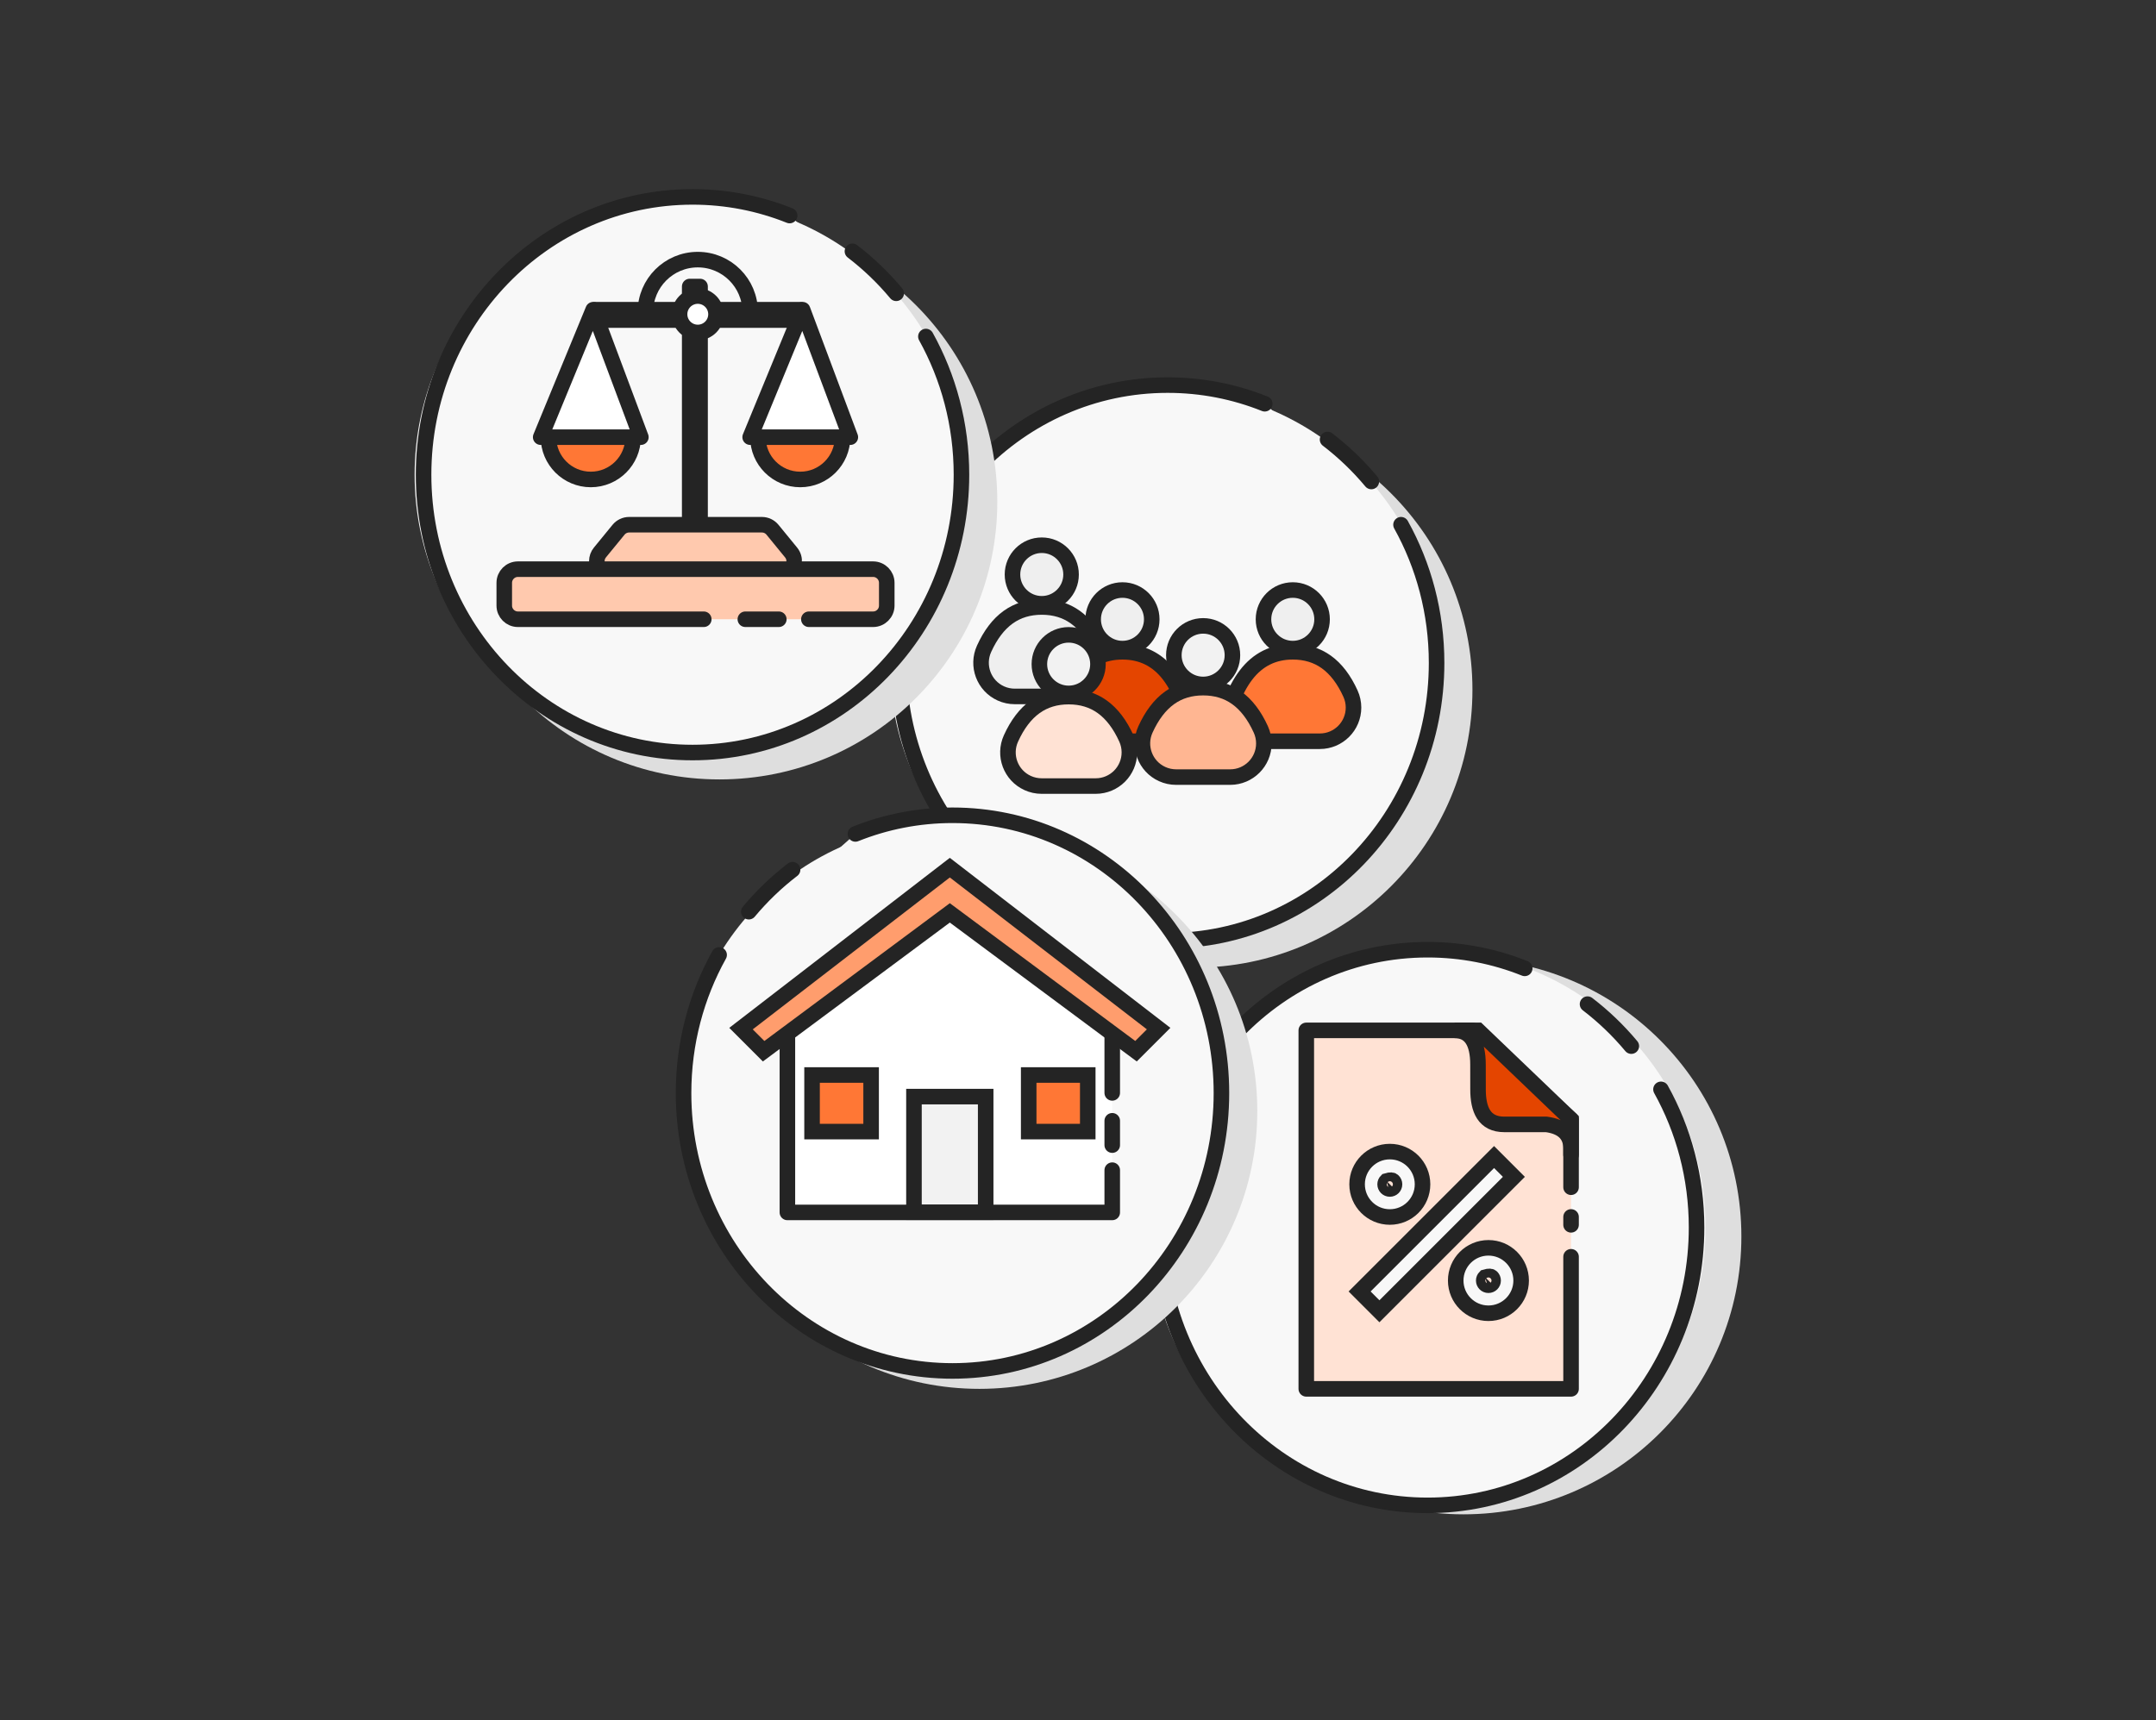 <svg xmlns="http://www.w3.org/2000/svg" width="208" height="166" viewBox="0 0 208 166">
  <rect x="0" y="0" width="208" height="166" fill="#333333" stroke="none"/>
  <g fill="none" fill-rule="evenodd" transform="translate(40 19)">
    <g transform="translate(70.919 72.649)">
      <circle cx="30.27" cy="27.676" r="26.811" fill="#DEDEDE" style="mix-blend-mode:multiply"/>
      <circle cx="26.811" cy="26.811" r="26.811" fill="#F8F8F8"/>
      <path fill="#F8F8F8" stroke="#242424" stroke-linecap="round" stroke-linejoin="round" stroke-width="1.5" d="M36.179,1.801 C33.273,0.638 30.114,0 26.811,0 C12.481,0 0.865,12.004 0.865,26.811 C0.865,41.618 12.481,53.622 26.811,53.622 C41.14,53.622 52.757,41.618 52.757,26.811 C52.757,21.956 51.508,17.403 49.325,13.475 M46.462,9.304 C45.205,7.798 43.788,6.438 42.238,5.252"/>
      <g stroke="#242424" stroke-width="1.5" transform="translate(14.703 7.784)">
        <g transform="translate(.402)">
          <path fill="#FFE2D4" stroke-linecap="round" stroke-linejoin="round" d="M25.544,19.458 L25.544,25.998 L16.031,34.595 L3.14770432e-12,34.595 L3.14770432e-12,-3.14770432e-12 L25.544,-3.14770432e-12 L25.544,12.747 M25.544,15.83 L25.544,16.592" transform="matrix(1 0 0 -1 0 34.595)"/>
          <g fill="#F8F8F8" transform="translate(5.652 12.108)">
            <path d="M11.92 8.877C12.792 8.877 13.581 9.231 14.152 9.802 14.723 10.373 15.077 11.162 15.077 12.034 15.077 12.906 14.723 13.695 14.152 14.266 13.581 14.837 12.792 15.191 11.92 15.191 11.048 15.191 10.259 14.837 9.688 14.266 9.117 13.695 8.764 12.906 8.764 12.034 8.764 11.162 9.117 10.373 9.688 9.802 10.259 9.231 11.048 8.877 11.92 8.877zM11.6 11.713C11.518 11.796 11.467 11.909 11.467 12.034 11.467 12.159 11.518 12.273 11.6 12.355 11.682 12.437 11.795 12.487 11.92 12.487 12.045 12.487 12.159 12.437 12.241 12.355 12.323 12.273 12.373 12.159 12.373 12.034 12.373 11.909 12.323 11.796 12.241 11.713 12.159 11.631 12.045 11.581 11.6 11.713zM2.407-.41C3.278-.41 4.067-.057 4.639.514 5.21 1.085 5.563 1.874 5.563 2.746 5.563 3.618 5.21 4.407 4.639 4.978 4.067 5.549 3.278 5.903 2.407 5.903 1.535 5.903.746 5.549.175 4.978-.397 4.407-.75 3.618-.75 2.746-.75 1.874-.397 1.085.175.514.746-.057 1.535-.41 2.407-.41zM2.086 2.426C2.004 2.508 1.953 2.621 1.953 2.746 1.953 2.871 2.004 2.985 2.086 3.067 2.168 3.149 2.281 3.199 2.407 3.199 2.532 3.199 2.645 3.149 2.727 3.067 2.809 2.985 2.86 2.871 2.86 2.746 2.86 2.621 2.809 2.508 2.727 2.426 2.645 2.344 2.532 2.293 2.086 2.426z"/>
            <rect width="2.703" height="18.346" x="5.582" y="-1.615" transform="rotate(45 6.934 7.558)"/>
          </g>
        </g>
        <path fill="#E44500" d="M25.946,3.422 L16.971,12.019 L14.703,12.019 C16.215,12.019 16.97,10.915 16.968,8.708 C16.968,8.388 16.974,8.318 16.971,6.341 C16.968,4.365 17.574,2.945 19.506,2.945 C20.923,2.945 22.276,2.945 23.567,2.945 C25.153,2.731 25.946,1.948 25.946,0.597 C25.946,-0.754 25.946,0.188 25.946,3.422 Z" transform="matrix(1 0 0 -1 0 12.019)"/>
      </g>
    </g>
    <g transform="translate(45.838 18.162)">
      <circle cx="29.405" cy="29.405" r="26.811" fill="#DEDEDE" style="mix-blend-mode:multiply"/>
      <g fill="#F8F8F8">
        <circle cx="26.5" cy="26.811" r="26.5"/>
        <path stroke="#242424" stroke-linecap="round" stroke-linejoin="round" stroke-width="1.5" d="M36.179,1.801 C33.273,0.638 30.114,0 26.811,0 C12.481,0 0.865,12.004 0.865,26.811 C0.865,41.618 12.481,53.622 26.811,53.622 C41.14,53.622 52.757,41.618 52.757,26.811 C52.757,21.956 51.508,17.403 49.325,13.475 M46.462,9.304 C45.205,7.798 43.788,6.438 42.238,5.252"/>
      </g>
      <g stroke="#242424" stroke-width="1.5" transform="translate(6.919 14.703)">
        <circle cx="7.748" cy="3.576" r="2.826" fill="#EFEFEF"/>
        <path fill="#EFEFEF" d="M7.748,6.71 C6.512,6.71 5.433,7.032 4.515,7.689 C3.568,8.367 2.797,9.393 2.181,10.747 C1.81,11.564 1.805,12.455 2.097,13.233 C2.389,14.012 2.978,14.68 3.795,15.051 C4.217,15.243 4.676,15.342 5.14,15.342 L10.356,15.342 C11.254,15.342 12.066,14.979 12.654,14.39 C13.243,13.802 13.606,12.99 13.606,12.092 C13.606,11.628 13.507,11.17 13.315,10.747 C12.699,9.393 11.928,8.367 10.981,7.689 C10.063,7.032 8.984,6.71 7.748,6.71 Z"/>
        <circle cx="31.964" cy="7.9" r="2.826" fill="#EFEFEF"/>
        <path fill="#FF7735" d="M31.964,11.034 C30.097,11.034 28.594,11.781 27.453,13.273 C26.333,14.737 25.557,16.874 25.089,19.667 L34.573,19.667 C35.47,19.667 36.282,19.303 36.871,18.715 C37.459,18.127 37.823,17.314 37.823,16.417 C37.823,15.953 37.723,15.494 37.531,15.072 C36.915,13.717 36.144,12.692 35.197,12.013 C34.28,11.356 33.2,11.034 31.964,11.034 Z"/>
        <circle cx="15.532" cy="7.9" r="2.826" fill="#EFEFEF"/>
        <path fill="#E44500" d="M15.532,11.034 C13.665,11.034 12.161,11.781 11.021,13.273 C9.901,14.737 9.124,16.874 8.657,19.667 L22.407,19.667 C21.939,16.874 21.163,14.737 20.043,13.273 C18.903,11.781 17.399,11.034 15.532,11.034 Z"/>
        <circle cx="23.316" cy="11.36" r="2.826" fill="#F2F2F2"/>
        <path fill="#FFB692" d="M23.316,14.494 C22.08,14.494 21,14.815 20.083,15.473 C19.136,16.151 18.365,17.177 17.749,18.531 C17.378,19.348 17.372,20.238 17.664,21.017 C17.956,21.796 18.546,22.463 19.363,22.835 C19.785,23.027 20.244,23.126 20.708,23.126 L25.924,23.126 C26.821,23.126 27.634,22.762 28.222,22.174 C28.81,21.586 29.174,20.774 29.174,19.876 C29.174,19.412 29.075,18.954 28.883,18.531 C28.267,17.177 27.496,16.151 26.549,15.473 C25.631,14.815 24.552,14.494 23.316,14.494 Z"/>
        <circle cx="10.343" cy="12.225" r="2.826" fill="#F2F2F2"/>
        <path fill="#FFE2D4" d="M10.343,15.359 C9.107,15.359 8.028,15.68 7.11,16.338 C6.163,17.016 5.392,18.042 4.776,19.396 C4.405,20.213 4.399,21.103 4.691,21.882 C4.983,22.661 5.573,23.328 6.39,23.7 C6.812,23.892 7.271,23.991 7.735,23.991 L12.951,23.991 C13.848,23.991 14.661,23.627 15.249,23.039 C15.837,22.451 16.201,21.638 16.201,20.741 C16.201,20.277 16.102,19.818 15.91,19.396 C15.294,18.042 14.523,17.016 13.576,16.338 C12.658,15.68 11.579,15.359 10.343,15.359 Z"/>
      </g>
    </g>
    <g transform="translate(25.081 59.676)">
      <circle cx="29.405" cy="28.541" r="26.811" fill="#DEDEDE" style="mix-blend-mode:multiply"/>
      <g fill="#F8F8F8" transform="matrix(-1 0 0 1 53.622 0)">
        <circle cx="27" cy="26.811" r="26"/>
        <path stroke="#242424" stroke-linecap="round" stroke-linejoin="round" stroke-width="1.5" d="M36.179,1.801 C33.273,0.638 30.114,0 26.811,0 C12.481,0 0.865,12.004 0.865,26.811 C0.865,41.618 12.481,53.622 26.811,53.622 C41.14,53.622 52.757,41.618 52.757,26.811 C52.757,21.956 51.508,17.403 49.325,13.475 M46.462,9.304 C45.205,7.798 43.788,6.438 42.238,5.252"/>
      </g>
      <g stroke="#242424" stroke-width="1.5" transform="translate(5.694 .288)">
        <path fill="#FFF" stroke-linecap="round" stroke-linejoin="round" d="M36.528,33.959 L36.528,38.037 L5.189,38.037 L5.189,17.213 L20.859,7.906 L36.528,17.213 L36.528,26.503 M36.528,29.194 L36.528,31.542"/>
        <rect width="6.919" height="11.158" x="17.399" y="26.861" fill="#F2F2F2"/>
        <rect width="5.698" height="5.461" x="7.568" y="24.776" fill="#FF7735"/>
        <rect width="5.698" height="5.461" x="28.468" y="24.776" fill="#FF7735"/>
        <path fill="#FF9D6D" d="M35.103,9.14 L12.962,12.402 L9.7,34.544 L6.614,34.544 L9.875,9.316 L35.103,6.054 L35.103,9.14 Z" transform="rotate(45 20.859 20.299)"/>
      </g>
    </g>
    <circle cx="29.405" cy="29.405" r="26.811" fill="#DEDEDE" style="mix-blend-mode:multiply"/>
    <g fill="#F8F8F8">
      <circle cx="26.5" cy="26.811" r="26.5"/>
      <path stroke="#242424" stroke-linecap="round" stroke-linejoin="round" stroke-width="1.5" d="M36.179,1.801 C33.273,0.638 30.114,0 26.811,0 C12.481,0 0.865,12.004 0.865,26.811 C0.865,41.618 12.481,53.622 26.811,53.622 C41.14,53.622 52.757,41.618 52.757,26.811 C52.757,21.956 51.508,17.403 49.325,13.475 M46.462,9.304 C45.205,7.798 43.788,6.438 42.238,5.252"/>
    </g>
    <g stroke="#242424" stroke-width="1.5" transform="translate(8.649 5.222)">
      <path fill="#FFC9AE" stroke-linejoin="round" d="M12.046,26.415 L24.855,26.415 C25.25,26.415 25.624,26.592 25.875,26.898 L27.672,29.095 C28.133,29.658 28.05,30.488 27.486,30.949 C27.251,31.142 26.956,31.247 26.652,31.247 L10.249,31.247 C9.521,31.247 8.931,30.657 8.931,29.929 C8.931,29.625 9.036,29.33 9.229,29.095 L11.026,26.898 C11.277,26.592 11.651,26.415 12.046,26.415 Z"/>
      <path fill="#FFC9AE" stroke-linecap="round" stroke-linejoin="round" d="M26.487,35.537 L23.258,35.537 M19.247,35.537 L1.318,35.537 C0.59,35.537 9.09494702e-13,34.947 9.09494702e-13,34.219 L9.09494702e-13,32.022 C9.09494702e-13,31.294 0.59,30.704 1.318,30.704 L35.583,30.704 C36.311,30.704 36.901,31.294 36.901,32.022 L36.901,34.219 C36.901,34.947 36.311,35.537 35.583,35.537 L29.387,35.537 L29.387,35.537"/>
      <circle cx="28.554" cy="17.965" r="4.082" fill="#FF7735"/>
      <circle cx="8.347" cy="17.965" r="4.082" fill="#FF7735"/>
      <rect width="1" height="22.363" x="18.45" y="3.427" stroke-linejoin="round" transform="matrix(-1 0 0 1 37.34 0)"/>
      <rect width="1" height="19.768" x="18.45" y="-4" stroke-linejoin="round" transform="rotate(90 18.67 5.884)"/>
      <polygon fill="#FFF" stroke-linejoin="round" points="28.784 5.665 33.387 17.965 23.722 17.965"/>
      <polygon fill="#FFF" stroke-linejoin="round" points="8.577 5.665 13.179 17.965 3.514 17.965"/>
      <circle cx="18.67" cy="6.104" r="1.757" fill="#FFF" stroke-linejoin="round"/>
      <path stroke-linejoin="round" d="M23.722,5.884 C23.722,3.094 21.46,0.832 18.67,0.832 C15.88,0.832 13.618,3.094 13.618,5.884"/>
    </g>
  </g>
</svg>
